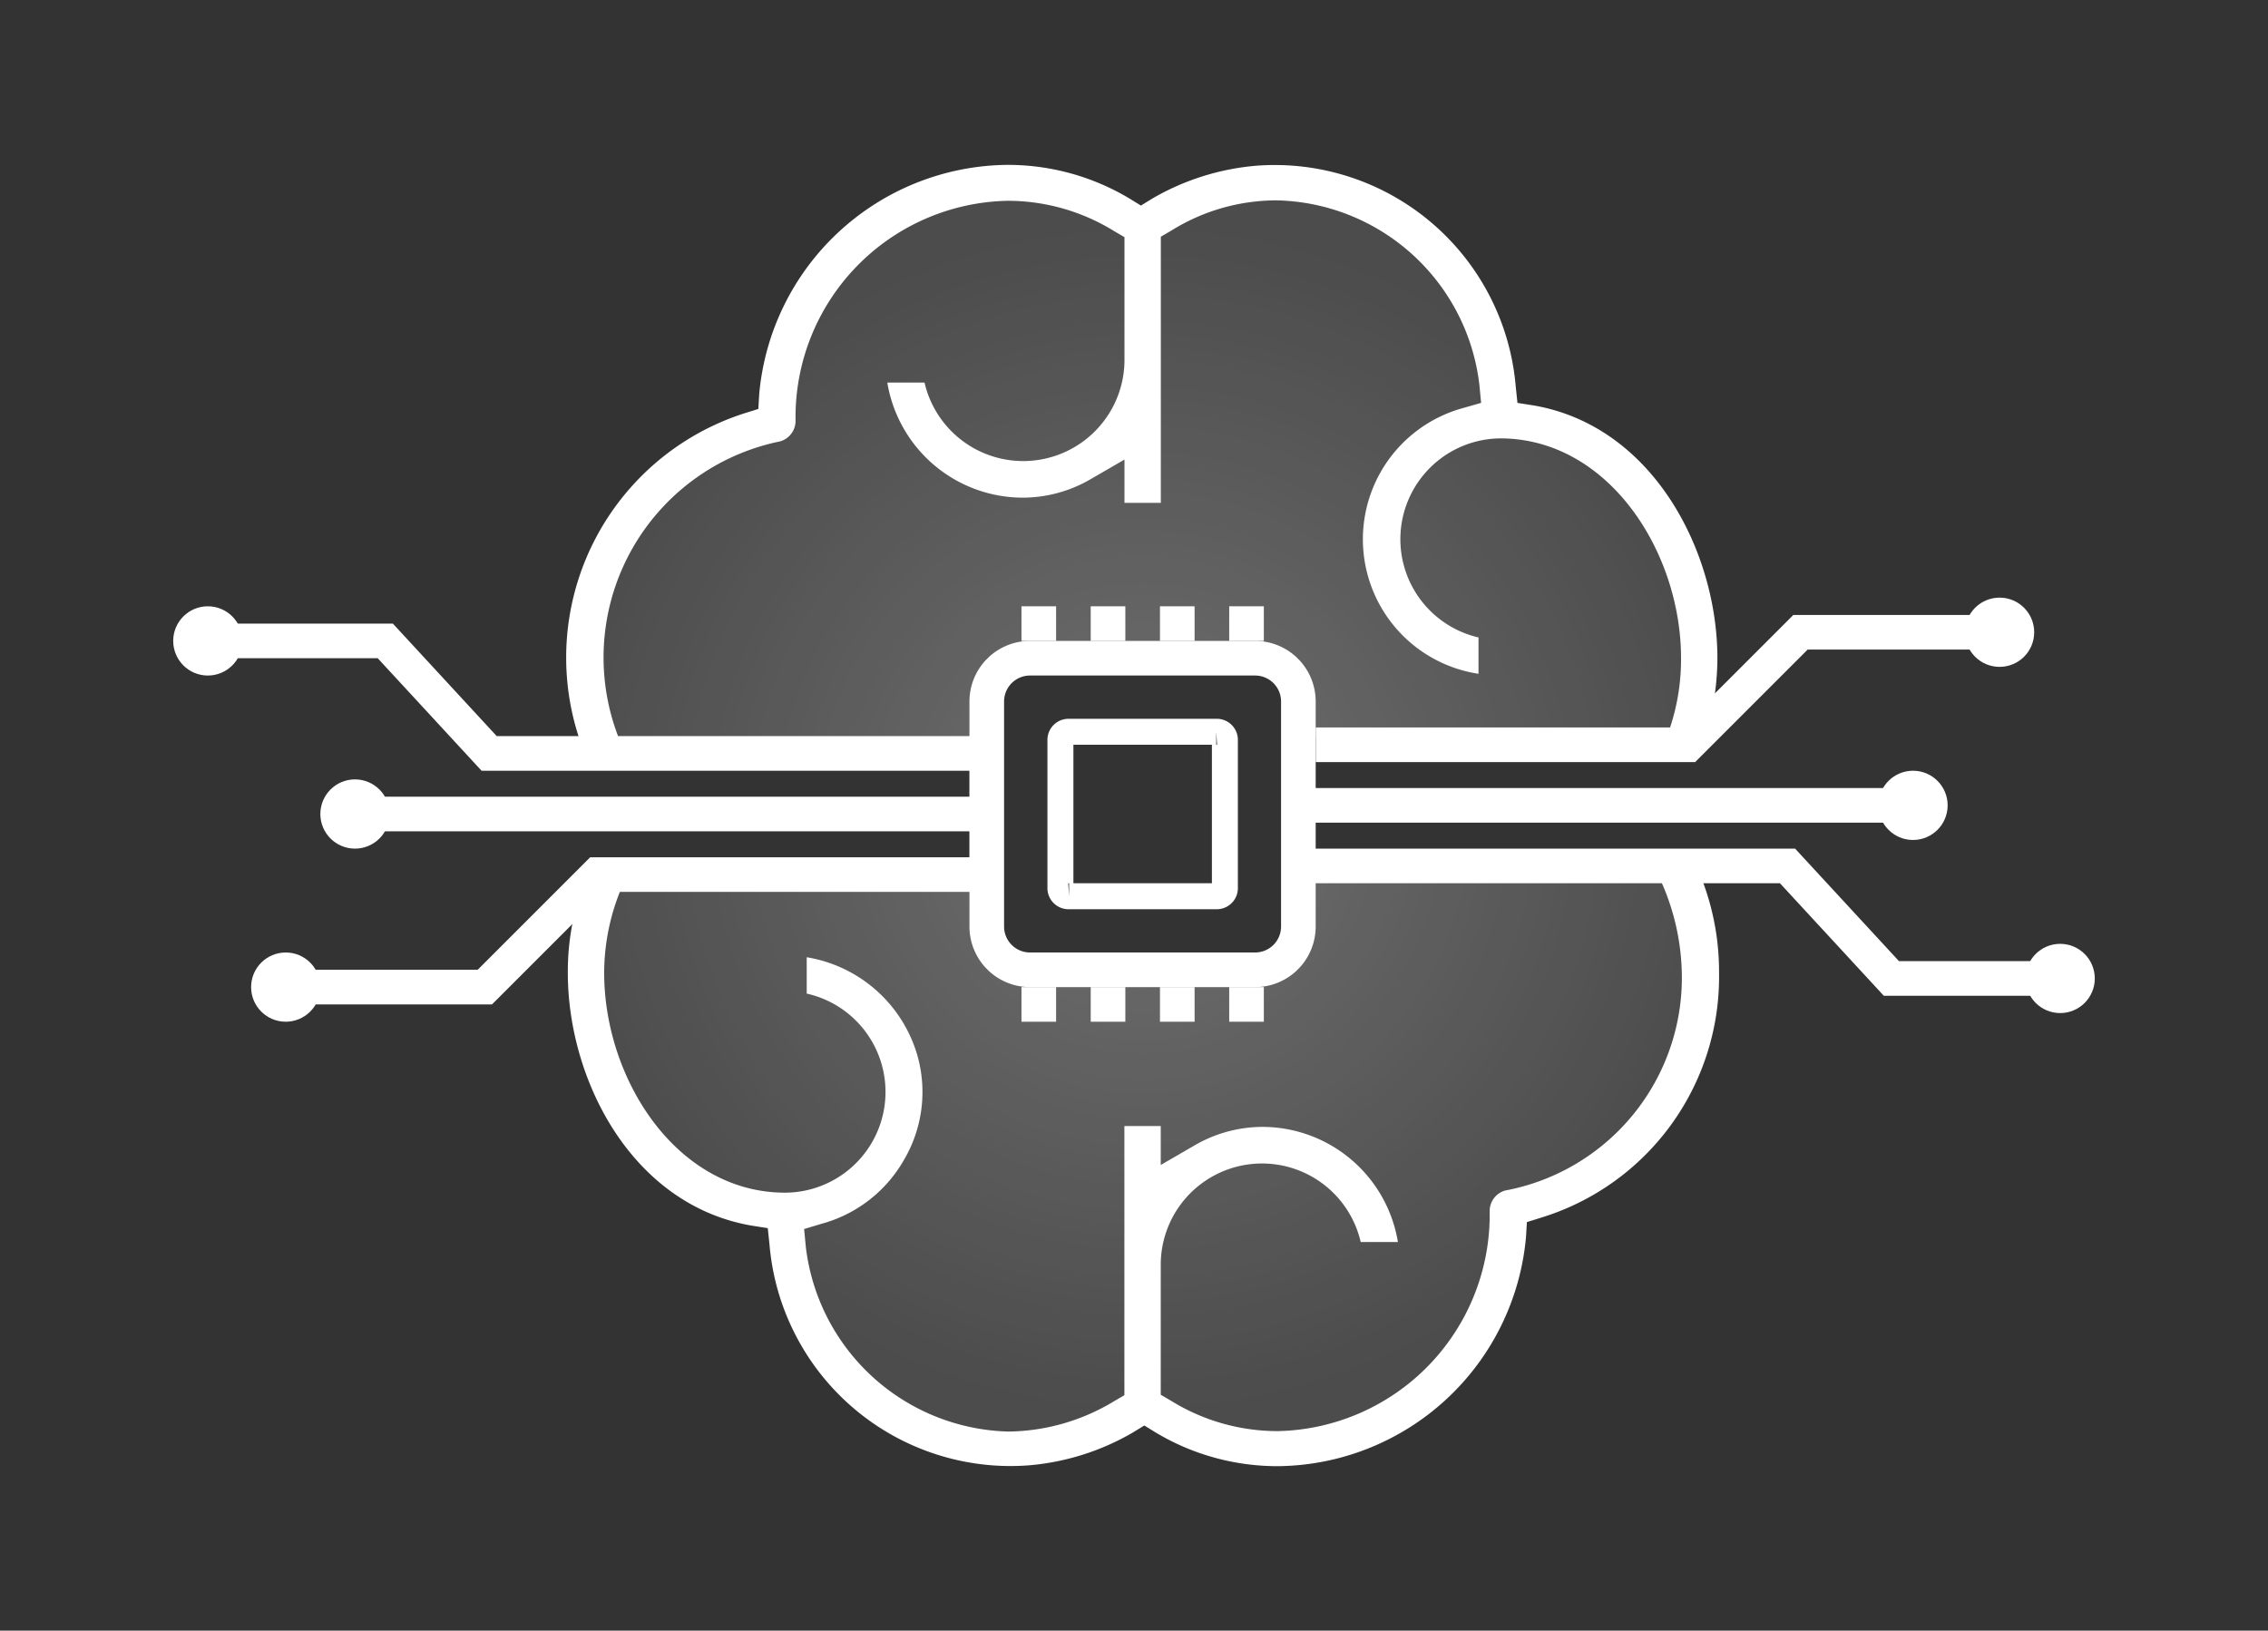 <svg id="Слой_1" data-name="Слой 1" xmlns="http://www.w3.org/2000/svg" xmlns:xlink="http://www.w3.org/1999/xlink" viewBox="0 0 262.02 188.4"><rect x="0" y="0" width="262.02" height="188.4" fill="#333333" stroke="none"/><defs><style>.cls-1,.cls-5{fill:#fff;}.cls-2,.cls-3{fill:none;}.cls-2,.cls-3,.cls-5{stroke:#fff;stroke-miterlimit:10;}.cls-2{stroke-width:3px;}.cls-3,.cls-5{stroke-width:4px;}.cls-4{opacity:0.3;isolation:isolate;fill:url(#Безымянный_градиент_4);}</style><radialGradient id="Безымянный_градиент_4" cx="132.01" cy="782.55" r="69.38" gradientTransform="translate(0 -688)" gradientUnits="userSpaceOnUse"><stop offset="0" stop-color="#fff"/><stop offset="1" stop-color="#fff" stop-opacity="0.4"/></radialGradient></defs><title>3</title><path class="cls-1" d="M145,78.05a3,3,0,0,1,3,3v26a3,3,0,0,1-3,3H119a3,3,0,0,1-3-3h0v-26a3,3,0,0,1,3-3h26m0-4H119a7,7,0,0,0-7,7v26a7,7,0,0,0,7,7h26a7,7,0,0,0,7-7v-26A7,7,0,0,0,145,74.05Z"/><path class="cls-2" d="M123.51,84.55h17a.94.94,0,0,1,1,1v17a.94.94,0,0,1-1,1h-17a.94.94,0,0,1-1-1v-17A.94.94,0,0,1,123.51,84.55Z"/><rect class="cls-1" x="118.01" y="70.05" width="4" height="4"/><rect class="cls-1" x="126.01" y="70.05" width="4" height="4"/><rect class="cls-1" x="134.01" y="70.05" width="4" height="4"/><rect class="cls-1" x="142.01" y="70.05" width="4" height="4"/><rect class="cls-1" x="118.01" y="114.05" width="4" height="4"/><rect class="cls-1" x="126.01" y="114.05" width="4" height="4"/><rect class="cls-1" x="134.01" y="114.05" width="4" height="4"/><rect class="cls-1" x="142.01" y="114.05" width="4" height="4"/><polyline class="cls-3" points="151.01 100.05 206.51 100.05 218.51 113.05 238.51 113.05"/><polyline class="cls-3" points="231.51 73.05 208.01 73.05 195.01 86.05 152.01 86.05"/><line class="cls-3" x1="151.01" y1="93.05" x2="221.01" y2="93.05"/><polyline class="cls-3" points="113.01 87.05 56.51 87.05 44.51 74.05 24.51 74.05"/><polyline class="cls-3" points="32.51 114.05 56.01 114.05 69.01 101.05 113.01 101.05"/><line class="cls-3" x1="113.01" y1="94.05" x2="42.01" y2="94.05"/><path class="cls-4" d="M192.81,100.05H150v12H114v-36h36v9h44.6c.9-4.4,2.4-12.3,2.4-13,0-1-4-11-4-11l-10-10-9-3-1-5-4-12-11-8-13-2-12,5-11-4h-9l-11,3-9,12-4,12s-4,1-5,2-9,6-9,6l-6,9-1,13,1.8,8H112v14H70l-3,9,2,13,7,10,6,5,8,2,1,6,7,15,14,7,9-1,11-5,3,3,7,2h12l14-9,5-6,1-12,9-3,9-9c1-1,4-9,4-9l-1-15Z"/><path class="cls-1" d="M71.81,86.05A25.48,25.48,0,0,1,90.11,51a2.46,2.46,0,0,0,1.8-2.4,25,25,0,0,1,24.5-25.4,23.38,23.38,0,0,1,12.3,3.5l1.2.7v14.3a11.7,11.7,0,0,1-23.1,2.5h-4.3a15.89,15.89,0,0,0,15.7,13.3,15.67,15.67,0,0,0,7.9-2.2l3.8-2.2v5h4.2V27.35l1.2-.7a23,23,0,0,1,12.2-3.5,24.1,24.1,0,0,1,23.4,21.3l.2,2.1-2.1.6a15.72,15.72,0,0,0,1.8,30.7v-4.2a11.65,11.65,0,0,1,2.5-23c12.5,0,20.9,13.1,20.9,25.4a25,25,0,0,1-1.3,8.1h4.4a31.63,31.63,0,0,0,1.1-8.1c0-12.3-7.4-26.8-21.2-29.2l-1.9-.3-.2-1.9a27.94,27.94,0,0,0-30-25.5,28.64,28.64,0,0,0-12,3.8l-1.3.8-1.3-.8a27.35,27.35,0,0,0-14.2-3.9h0a29.06,29.06,0,0,0-28.6,26.5l-.1,1.7-1.6.5a29.64,29.64,0,0,0-18.8,38.4l4.6-.1Z"/><path class="cls-1" d="M192,102.05a27.17,27.17,0,0,1,2.3,10.5,25,25,0,0,1-20.4,25,2.46,2.46,0,0,0-1.8,2.4,25,25,0,0,1-24.5,25.4h0a23.38,23.38,0,0,1-12.3-3.5l-1.2-.7V146a11.7,11.7,0,0,1,23.1-2.5h4.3a15.89,15.89,0,0,0-15.7-13.3,15.67,15.67,0,0,0-7.9,2.2l-3.8,2.2v-4.5h-4.2v31.1l-1.2.7a24,24,0,0,1-12.2,3.5h0a24.19,24.19,0,0,1-23.4-21.3l-.2-2.1,2-.6a15.7,15.7,0,0,0,9.6-7.5A15.47,15.47,0,0,0,106,122a16,16,0,0,0-12.8-11.4v4.2a11.64,11.64,0,0,1-2.5,23c-12.5,0-20.9-13.1-20.9-25.4a25.47,25.47,0,0,1,2.3-10.5h-4.6a29.11,29.11,0,0,0-1.9,10.5c0,12.4,7.4,26.8,21.2,29.2l1.9.3.2,1.9a27.94,27.94,0,0,0,30,25.5,28.64,28.64,0,0,0,12-3.8l1.3-.8,1.3.8a27.35,27.35,0,0,0,14.2,3.9,29.06,29.06,0,0,0,28.6-26.5l.1-1.7,1.6-.5a29.1,29.1,0,0,0,20.6-28.3,29.65,29.65,0,0,0-1.9-10.6H192Z"/><circle class="cls-5" cx="24.01" cy="74.05" r="2"/><circle class="cls-5" cx="231.01" cy="73.05" r="2"/><circle class="cls-5" cx="221.01" cy="93.05" r="2"/><circle class="cls-5" cx="238.01" cy="113.05" r="2"/><circle class="cls-5" cx="41.01" cy="94.05" r="2"/><circle class="cls-5" cx="33.01" cy="114.05" r="2"/></svg>
